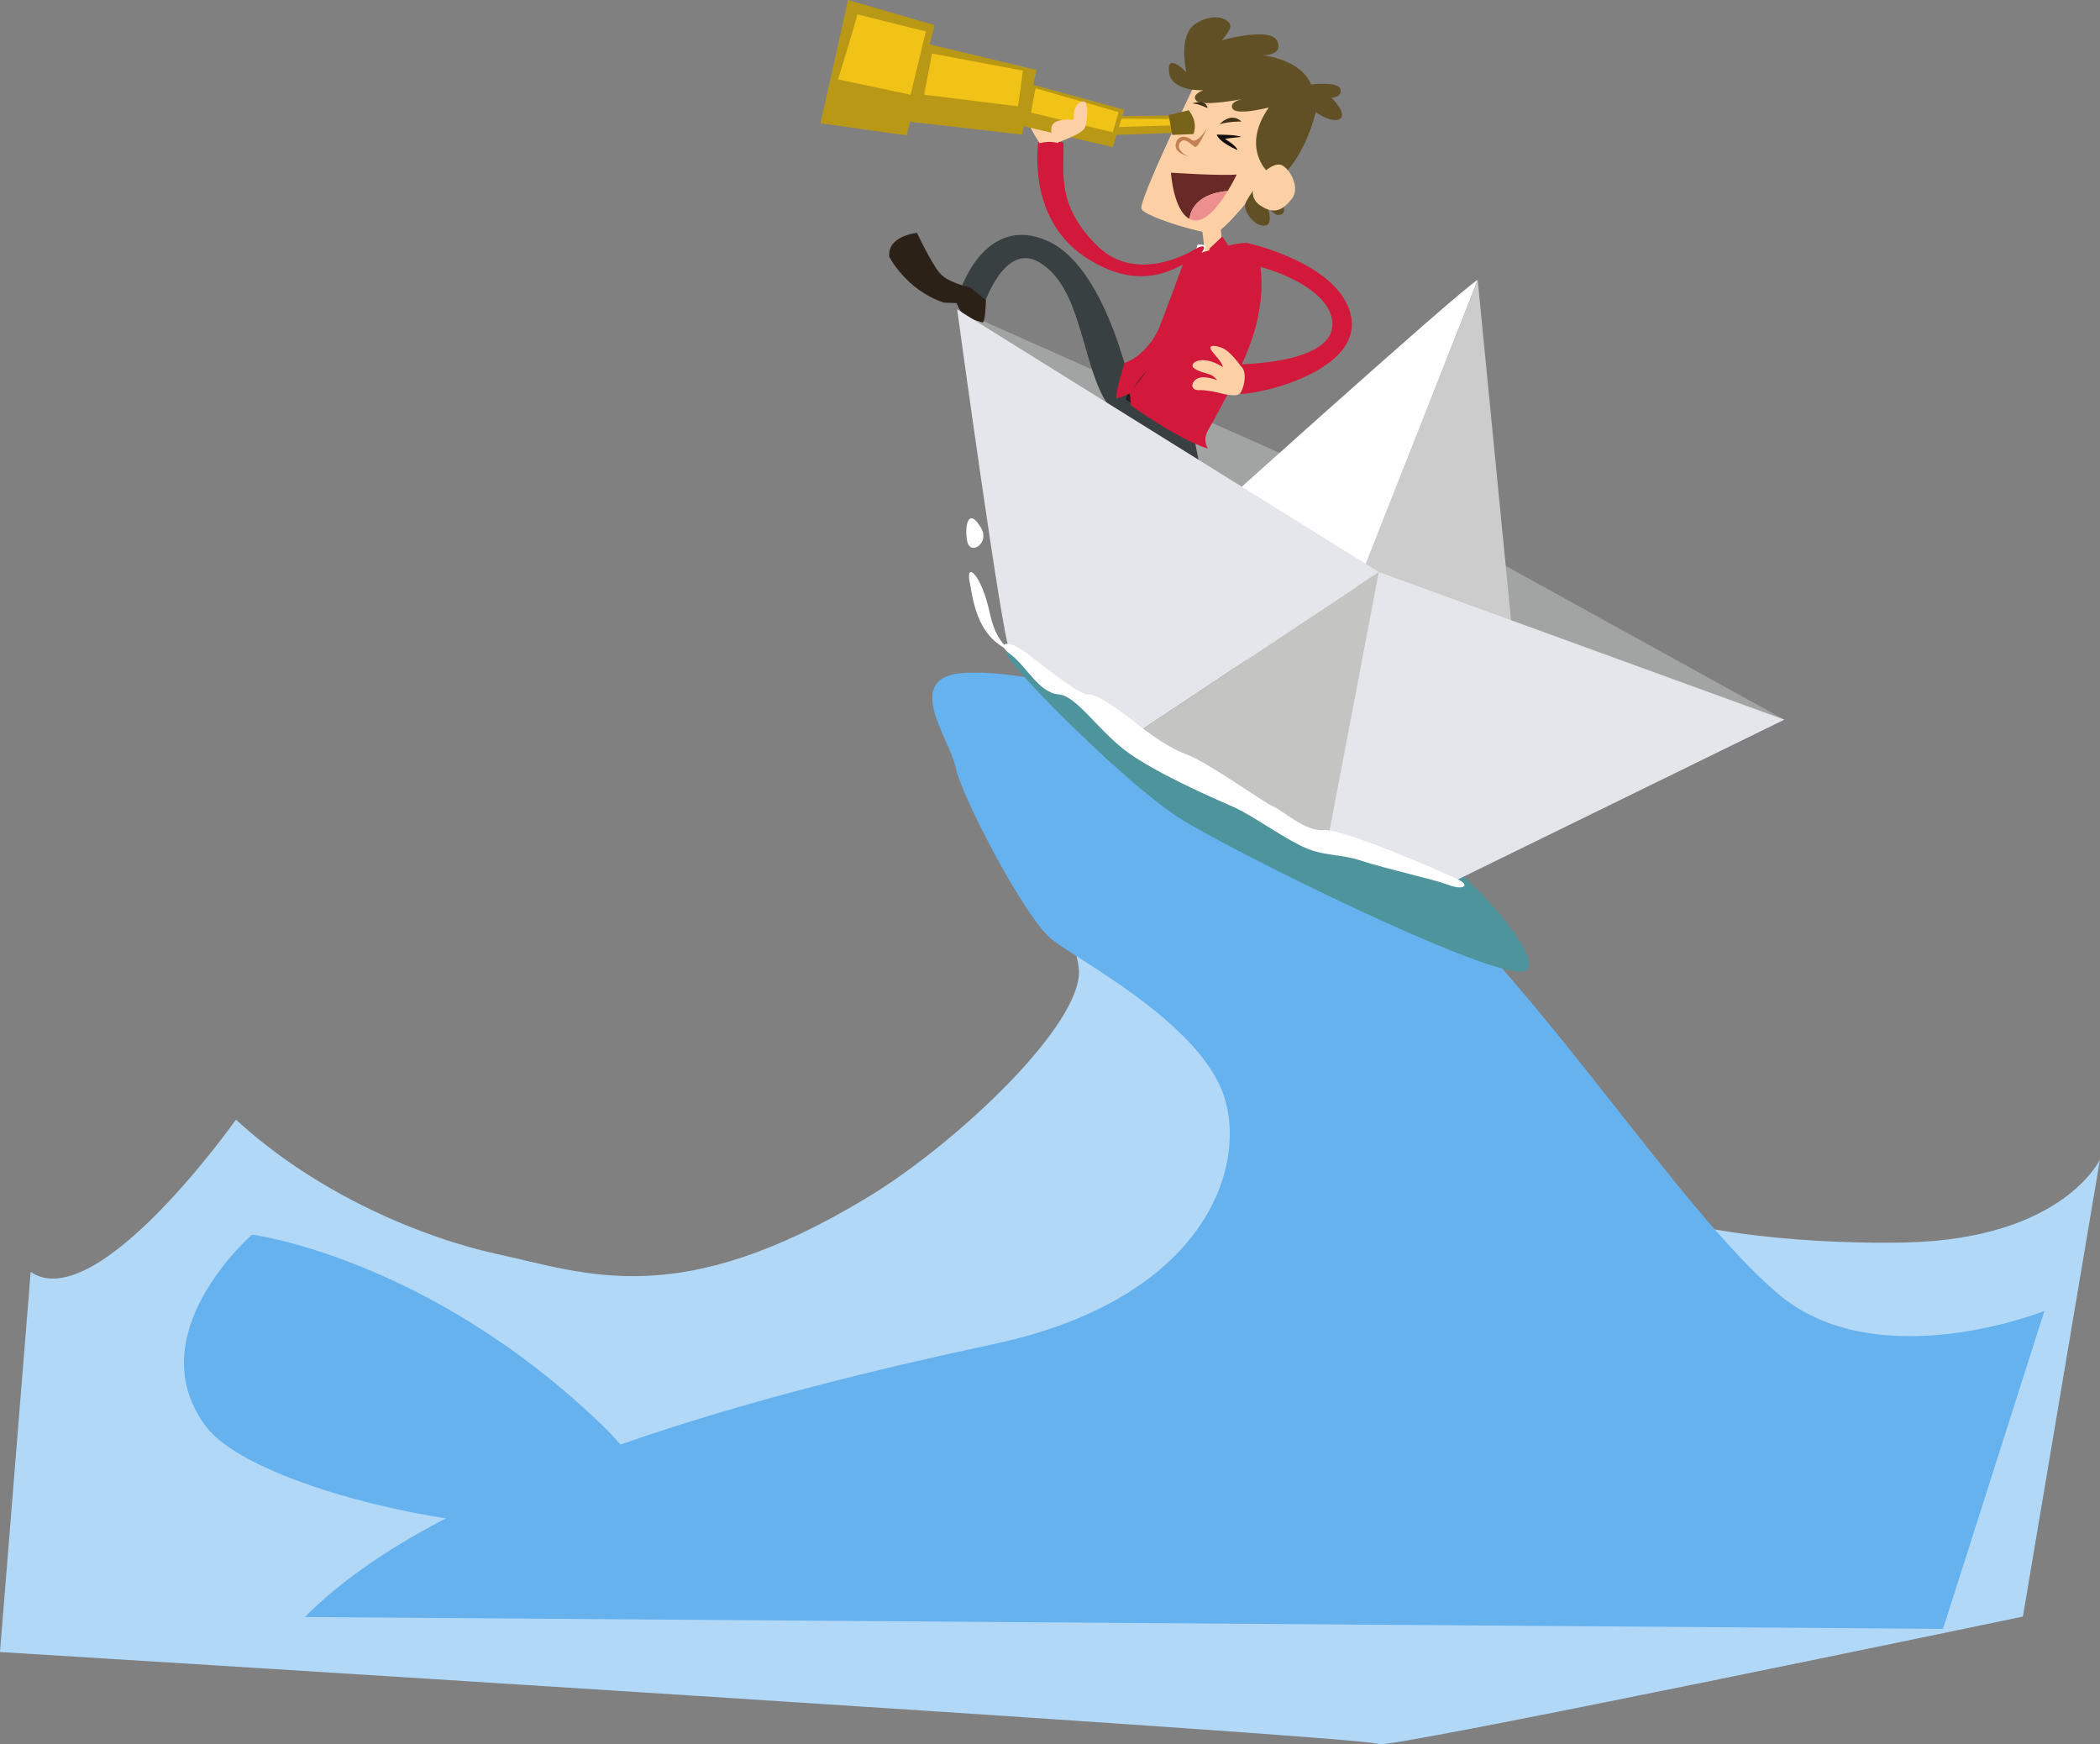 <?xml version="1.0" encoding="UTF-8" standalone="no"?>
<!-- Created with Inkscape (http://www.inkscape.org/) -->

<svg
   xmlns:dc="http://purl.org/dc/elements/1.1/"
   xmlns:cc="http://creativecommons.org/ns#"
   xmlns:rdf="http://www.w3.org/1999/02/22-rdf-syntax-ns#"
   xmlns:svg="http://www.w3.org/2000/svg"
   xmlns="http://www.w3.org/2000/svg"
   xmlns:sodipodi="http://sodipodi.sourceforge.net/DTD/sodipodi-0.dtd"
   xmlns:inkscape="http://www.inkscape.org/namespaces/inkscape"
   width="298.641"
   height="248.04"
   viewBox="0 0 298.641 248.04"
   id="svg4873"
   version="1.1"
   inkscape:version="0.91 r"
   sodipodi:docname="man.svg">
  <rect x="0" y="0" width="298.641" height="248.04" fill="#808080" stroke="none"/>
  <defs
     id="defs4875" />
  <sodipodi:namedview
     id="base"
     pagecolor="#ffffff"
     bordercolor="#666666"
     borderopacity="1.0"
     inkscape:pageopacity="0"
     inkscape:pageshadow="2"
     inkscape:zoom="1.4"
     inkscape:cx="148.76754"
     inkscape:cy="118.0595"
     inkscape:document-units="px"
     inkscape:current-layer="layer1"
     showgrid="false"
     inkscape:window-width="1366"
     inkscape:window-height="716"
     inkscape:window-x="0"
     inkscape:window-y="0"
     inkscape:window-maximized="1"
     units="px"
     width="300mm"
     fit-margin-top="0"
     fit-margin-left="0"
     fit-margin-right="0"
     fit-margin-bottom="0" />
  <g
     inkscape:label="Layer 1"
     inkscape:groupmode="layer"
     id="layer1"
     transform="translate(-2.805,-754.122)">
    <path
       inkscape:connector-curvature="0"
       id="path3352"
       style="fill:#b2d8f7;fill-opacity:1;fill-rule:nonzero;stroke:none"
       d="m 144.125,865.169 c 0,0 11.077,18.798 12.085,26.518 1.007,7.721 -17.278,24.968 -29.988,32.669 -26.856,16.273 -39.82,10.889 -52.733,8.083 -10.201,-2.217 -25.38,-8.294 -37.129,-19.11 0,0 -19.793,28.039 -29.192,21.661 l -4.364,54.044 c 0,0 196.036,12.084 196.036,13.09 0,1.007 91.64,-18.125 91.64,-18.125 l 10.965,-65.013 c 0,0 -5.186,11.269 -27.572,11.815 -11.137,0.272 -32.402,-0.846 -42.137,-6.553 -9.735,-5.706 -66.473,-52.939 -73.35,-57.184 -6.877,-4.245 -14.262,-1.895 -14.262,-1.895" />
    <path
       inkscape:connector-curvature="0"
       id="path3354"
       style="fill:#66b2ef;fill-opacity:1;fill-rule:nonzero;stroke:none"
       d="m 293.535,940.536 c 0,0 -23.885,9.555 -37.983,-2.53 -14.098,-12.084 -32.55,-41.942 -51.671,-59.049 -17.791,-15.917 -46.2,-29.779 -63.587,-29.167 -9.537,0.336 -2.382,9.399 -1.596,13.427 0.786,4.028 9.85,21.483 13.71,24.505 3.86,3.021 19.415,11.077 23.89,20.812 4.475,9.734 -0.71,29.986 -32.122,36.699 -31.412,6.714 -78.205,18.687 -98.01,38.828 l 232.96,1.678 14.409,-45.204" />
    <path
       inkscape:connector-curvature="0"
       id="path3372"
       style="fill:#66b2ef;fill-opacity:1;fill-rule:nonzero;stroke:none"
       d="m 38.657,929.677 c 0,0 25.178,3.276 49.991,27.3 24.812,24.024 -46.714,13.104 -56.543,0 -9.828,-13.104 6.552,-27.3 6.552,-27.3" />
    <path
       inkscape:connector-curvature="0"
       id="path3376"
       style="fill:#ffffff;fill-opacity:1;fill-rule:nonzero;stroke:none"
       d="m 147.906,847.156 c 0,0 -3.146,-0.204 -4.327,-5.781 -1.181,-5.577 -3.45,-7.448 -2.891,-4.571 0.559,2.878 1.078,8.787 7.218,10.352" />
    <path
       inkscape:connector-curvature="0"
       id="path3378"
       style="fill:#ffffff;fill-opacity:1;fill-rule:nonzero;stroke:none"
       d="m 142.36,829.263 c -1.844,-3.226 -2.422,-0.35 -2.011,1.801 0.411,2.151 3.212,0.3 2.011,-1.801" />
    <path
       inkscape:connector-curvature="0"
       id="path3388"
       style="fill:#4e949c;fill-opacity:1;fill-rule:nonzero;stroke:none"
       d="m 146.766,844.864 c 0,0 -1.922,0.406 -0.415,2.933 1.507,2.527 16.924,18.179 24.595,22.911 7.671,4.732 42.001,21.752 48.147,21.567 4.803,-0.144 -6.26,-12.831 -11.538,-16.289 -5.278,-3.458 -53.281,-29.73 -60.789,-31.122" />
    <path
       inkscape:connector-curvature="0"
       id="path3390"
       style="fill:#a2a4a3;fill-opacity:1;fill-rule:nonzero;stroke:none"
       d="m 138.92,798.122 61.561,27.391 56.071,30.946 L 194.578,840.91 138.92,798.122" />
    <path
       inkscape:connector-curvature="0"
       id="path3392"
       style="fill:#394042;fill-opacity:1;fill-rule:nonzero;stroke:none"
       d="m 164.13,811.531 c 0,0 -3.444,-19.097 -12.284,-23.119 -8.84,-4.021 -12.42,6.843 -12.42,6.843 0,0 1.678,2.451 3.133,2.674 0,0 2.898,-9.399 7.925,-6.578 6.957,3.904 5.971,17.345 11.275,21.906 5.171,4.447 12.881,2.849 2.371,-1.727" />
    <path
       inkscape:connector-curvature="0"
       id="path3394"
       style="fill:#2c2117;fill-opacity:1;fill-rule:nonzero;stroke:none"
       d="m 140.742,794.979 c 0,0 -3.064,-0.61 -4.269,-1.994 -1.205,-1.384 -3.264,-5.752 -3.264,-5.752 0,0 -4.236,0.399 -3.941,3.398 0,0 2.42,4.784 7.795,6.527 l 1.797,0.061 c 0,0 0.277,0.874 0.876,1.51 0.599,0.636 2.309,1.096 2.766,1.235 0.457,0.139 0.509,-3.167 0.509,-3.167 l -2.269,-1.818" />
    <path
       inkscape:connector-curvature="0"
       id="path3396"
       style="fill:#394042;fill-opacity:1;fill-rule:nonzero;stroke:none"
       d="m 172.322,814.616 c 0,0 3.138,18.479 6.92,25.864 l -4.533,1.511 c 0,0 -2.974,-17.12 -4.127,-21.987 -1.153,-4.867 -6.409,-3.971 -7.679,-6.519 -1.269,-2.548 0.61,-5.476 4.155,-4.094 3.546,1.382 5.265,5.226 5.265,5.226" />
    <path
       inkscape:connector-curvature="0"
       id="path3404"
       style="fill:#fcd0a4;fill-opacity:1;fill-rule:nonzero;stroke:none"
       d="m 173.682,786.394 c 0,0 0.644,3.495 0.207,4.647 -0.437,1.152 1.865,1.599 2.515,0.445 0.65,-1.153 -0.163,-5.316 -0.06,-5.528 0.103,-0.212 -2.663,0.436 -2.663,0.436" />
    <path
       inkscape:connector-curvature="0"
       id="path3416"
       style="fill:#ffffff;fill-opacity:1;fill-rule:nonzero;stroke:none"
       d="m 174.22,789.049 c 0,0 -0.352,-0.196 -1.099,-0.142 0,0 -0.439,1.464 -0.813,2.121 l 1.442,-0.01 c 0,0 0.46,-1.348 0.471,-1.969" />
    <path
       inkscape:connector-curvature="0"
       id="path3420"
       style="fill:#1c1f21;fill-opacity:1;fill-rule:nonzero;stroke:none"
       d="m 163.33,805.491 -0.532,3.813 0.831,0.158 -0.175,0.802 c 0,0 4.826,4.663 7.608,5.848 0,0 -3.097,-1.552 -8.143,-5.187 l 0.254,-1.042 c 0,0 -0.499,-0.302 -0.726,-0.34 0,0 0.184,-2.878 0.883,-4.052" />
    <g
       id="g4219">
      <path
         d="m 172.95,789.442 c 0,0 -8.227,5.416 -14.114,-0.38 -5.887,-5.796 -4.683,-10.45 -4.793,-14.643 0,0 -1.44,-0.55 -3.579,-0.097 0,0 -1.705,10.723 6.54,16.269 8.244,5.546 13.29,1.259 14.945,0.735 1.655,-0.524 3.181,-3.028 1.001,-1.884"
         style="fill:#d2193b;fill-opacity:1;fill-rule:nonzero;stroke:none"
         id="path3398"
         inkscape:connector-curvature="0" />
      <path
         d="m 180.157,788.69 c 0.386,0.048 13.382,2.99 14.8,10.481 1.417,7.491 -12.311,10.97 -15.918,10.972 0,0 -2.156,-2.978 -0.399,-4.211 0,0 14.049,0.045 13.648,-5.937 -0.351,-5.227 -9.976,-8.17 -12.345,-8.336 -2.369,-0.166 -1.685,-3.207 0.214,-2.97"
         style="fill:#d2193b;fill-opacity:1;fill-rule:nonzero;stroke:none"
         id="path3400"
         inkscape:connector-curvature="0" />
      <path
         d="m 171.395,790.744 c 0,0 -2.54,6.87 -3.599,9.614 -1.059,2.744 -3.228,4.789 -5.064,5.369 0,0 -1.49,4.614 -1.118,5.089 l 1.874,-0.732 0.137,1.679 c 0,0 6.659,4.804 10.961,6.157 0,0 -0.818,-1.155 0.003,-2.59 2.033,-3.555 5.731,-10.407 6.877,-15.095 1.608,-6.581 0.367,-11.316 -1.309,-11.546 -1.676,-0.23 -8.762,2.055 -8.762,2.055"
         style="fill:#d2193b;fill-opacity:1;fill-rule:nonzero;stroke:none"
         id="path3402"
         inkscape:connector-curvature="0" />
      <path
         d="m 174.827,789.447 -0.556,2.244 -0.229,-1.854 -1.685,2.104 c 0,0 -2.928,10.054 -4.594,12.447 0,0 9.822,-9.069 9.469,-12.475 -0.353,-3.406 -0.696,-2.082 -0.696,-2.082 l -1.708,-0.385"
         style="fill:#d2193b;fill-opacity:1;fill-rule:nonzero;stroke:none"
         id="path3406"
         inkscape:connector-curvature="0" />
    </g>
    <path
       inkscape:connector-curvature="0"
       id="path3410"
       style="fill:#d2193b;fill-opacity:1;fill-rule:nonzero;stroke:none"
       d="m 176.974,790.155 c 0,0 1.221,1.422 3.112,2.952 0,0 -4.173,3.45 -5.103,4.057 0,0 2.649,3.087 2.525,4.776 0,0 -10.146,3.822 -11.696,4.989 0,0 1.51,-2.015 3.4,-3.934 1.89,-1.919 8.839,-8.545 7.762,-12.84" />
    <path
       inkscape:connector-curvature="0"
       id="path3418"
       style="fill:#d2193b;fill-opacity:1;fill-rule:nonzero;stroke:none"
       d="m 176.63,787.753 -1.803,1.694 c 0,0 1.152,1.629 1.318,1.879 0,0 1.075,-1.49 1.317,-2.317 l -0.832,-1.257" />
    <path
       inkscape:connector-curvature="0"
       id="path3422"
       style="fill:#d2193b;fill-opacity:1;fill-rule:nonzero;stroke:none"
       d="m 164.575,807.511 c 0.169,0.12 0.449,0.015 0.625,-0.235 0.176,-0.249 0.182,-0.548 0.013,-0.668 -0.169,-0.12 -0.449,-0.015 -0.625,0.235 -0.176,0.249 -0.182,0.548 -0.013,0.668" />
    <path
       inkscape:connector-curvature="0"
       id="path3424"
       style="fill:#d2193b;fill-opacity:1;fill-rule:nonzero;stroke:none"
       d="m 163.593,808.53 c 0.146,0.147 0.44,0.091 0.656,-0.124 0.216,-0.216 0.273,-0.509 0.127,-0.656 -0.146,-0.147 -0.44,-0.091 -0.656,0.124 -0.216,0.215 -0.273,0.509 -0.127,0.656" />
    <path
       inkscape:connector-curvature="0"
       id="path3426"
       style="fill:#1c1f21;fill-opacity:1;fill-rule:nonzero;stroke:none"
       d="m 165.812,806.929 c 0,0 -1.404,1.936 -1.821,2.36 0,0 1.169,-1.704 1.821,-2.36" />
    <path
       inkscape:connector-curvature="0"
       id="path3428"
       style="fill:#fcd0a4;fill-opacity:1;fill-rule:nonzero;stroke:none"
       d="m 179.249,806.182 c 0,0 -1.417,-2.105 -2.655,-2.591 -1.238,-0.486 -1.938,-0.343 -1.544,0.303 0.394,0.647 1.579,1.687 1.658,2.424 0,0 -1.104,-0.754 -2.27,-0.935 -1.166,-0.181 -2.082,0.213 -2.047,0.769 0.035,0.556 1.668,0.971 2.368,1.188 0.7,0.216 1.147,0.847 1.147,0.847 0,0 -2.121,-0.874 -3.053,-0.09 -0.932,0.783 -0.376,1.556 0.414,1.503 0.79,-0.053 2.284,0.227 2.793,0.358 0.509,0.131 2.499,0.686 3.057,0.132 0.558,-0.554 1.175,-3.113 0.133,-3.908" />
    <path
       inkscape:connector-curvature="0"
       id="path3430"
       style="fill:#fcd0a4;fill-opacity:1;fill-rule:nonzero;stroke:none"
       d="m 172.978,765.592 c 0,0 -8.298,17.068 -7.852,18.227 0.446,1.159 9.404,3.79 10.56,3.44 1.156,-0.351 5.889,-5.764 7.401,-8.685 1.512,-2.921 1.281,-12.004 -0.127,-12.902 -1.409,-0.898 -9.982,-0.08 -9.982,-0.08" />
    <path
       inkscape:connector-curvature="0"
       id="path3432"
       style="fill:#614f26;fill-opacity:1;fill-rule:nonzero;stroke:none"
       d="m 173.944,766.956 c 0,0 -4.593,0.257 -4.897,-2.617 -0.304,-2.875 2.482,0.067 2.482,0.067 0,0 -1.29,-5.29 1.335,-6.938 2.624,-1.649 4.604,-0.639 4.869,0.132 0.266,0.772 -1.208,2.26 -1.208,2.26 0,0 7.029,-2.007 7.927,0.12 0.898,2.126 -2.156,2 -2.156,2 0,0 5.433,0.477 6.957,4.15 0,0 3.93,-0.467 4.185,0.687 0.256,1.153 -1.275,1.207 -1.275,1.207 0,0 2.303,2.26 1.197,2.994 -1.107,0.734 -3.45,-0.954 -3.45,-0.954 0,0 -1.74,7.787 -6.39,10.145 0,0 2.768,3.61 1.602,4.343 -1.167,0.732 -2.25,-1.59 -2.25,-1.59 0,0 1.254,3.091 -0.184,3.244 -1.437,0.152 -3.093,-1.974 -2.775,-3.113 0.318,-1.138 3.174,-4.52 3.174,-4.52 0,0 -3.83,-3.476 0.153,-9.168 0,0 -4.619,1.212 -5.163,0.146 -0.544,-1.066 1.662,-1.388 1.662,-1.388 0,0 -5.956,1.176 -6.792,0.293 -0.836,-0.883 0.996,-1.502 0.996,-1.502" />
    <path
       inkscape:connector-curvature="0"
       id="path3434"
       style="fill:#fcd0a4;fill-opacity:1;fill-rule:nonzero;stroke:none"
       d="m 181.727,779.396 c 0,0 2.17,-2.521 3.486,-1.72 1.316,0.8 2.425,3.322 1.305,4.717 -1.12,1.395 -2.359,2.42 -4.516,0.928 -2.157,-1.492 -0.275,-3.925 -0.275,-3.925" />
    <path
       inkscape:connector-curvature="0"
       id="path3436"
       style="fill:#c38052;fill-opacity:1;fill-rule:nonzero;stroke:none"
       d="m 174.468,772.273 c 0,0 -1.227,2.976 -1.746,2.723 -0.519,-0.253 -1.255,-1.276 -1.938,-0.769 -0.683,0.507 -0.332,1.663 1.137,2.133 0,0 -2.235,-0.395 -1.909,-1.819 0.325,-1.424 1.77,-1.003 2.2,-0.561 0.431,0.441 1.403,-0.201 2.256,-1.706" />
    <path
       inkscape:connector-curvature="0"
       id="path3438"
       style="fill:#140e0c;fill-opacity:1;fill-rule:nonzero;stroke:none"
       d="m 175.827,773.265 c 0,0 2.867,-0.017 3.478,0.333 0,0 -1.676,0.146 -2.3,0.272 0,0 1.693,1.001 1.772,1.577 0,0 -2.458,-0.974 -2.95,-2.182" />
    <path
       inkscape:connector-curvature="0"
       id="path3440"
       style="fill:#403218;fill-opacity:1;fill-rule:nonzero;stroke:none"
       d="m 176.249,771.796 c 0,0 1.53,-1.819 3.116,-0.392 0,0 -1.766,-0.049 -3.116,0.392" />
    <path
       inkscape:connector-curvature="0"
       id="path3442"
       style="fill:#403218;fill-opacity:1;fill-rule:nonzero;stroke:none"
       d="m 172.352,768.823 c 0,0 1.943,-0.711 2.192,0.681 0,0 -1.289,-0.636 -2.192,-0.681" />
    <path
       inkscape:connector-curvature="0"
       id="path3444"
       style="fill:#692926;fill-opacity:1;fill-rule:nonzero;stroke:none"
       d="m 169.326,778.678 c 0,0 0.342,5.348 2.622,6.558 0.496,-3.273 4.05,-3.859 5.46,-3.961 0.776,-1.274 1.274,-2.343 1.274,-2.343 -2.108,0.229 -9.356,-0.254 -9.356,-0.254" />
    <path
       inkscape:connector-curvature="0"
       id="path3446"
       style="fill:#ed8f8f;fill-opacity:1;fill-rule:nonzero;stroke:none"
       d="m 171.948,785.236 c 0.197,0.105 0.407,0.182 0.634,0.218 1.737,0.28 3.619,-2.197 4.826,-4.179 -1.41,0.102 -4.964,0.688 -5.46,3.961" />
    <path
       inkscape:connector-curvature="0"
       id="path3448"
       style="fill:#fcd0a4;fill-opacity:1;fill-rule:nonzero;stroke:none"
       d="m 150.644,774.487 c 0,0 -2.045,-3.187 -2.127,-4.308 -0.081,-1.121 3.419,-0.824 4.56,-0.047 1.14,0.777 0.205,4.337 0.205,4.337 0,0 -1.153,-0.39 -2.638,0.017" />
    <path
       inkscape:connector-curvature="0"
       id="path3450"
       style="fill:#b99816;fill-opacity:1;fill-rule:nonzero;stroke:none"
       d="m 133.719,760.117 16.505,3.962 -2.09,9.178 -16.181,-1.85 1.766,-11.29" />
    <path
       inkscape:connector-curvature="0"
       id="path3452"
       style="fill:#f1c316;fill-opacity:1;fill-rule:nonzero;stroke:none"
       d="m 135.347,761.731 12.927,2.44 -0.689,5.071 -13.359,-1.651 1.121,-5.86" />
    <path
       inkscape:connector-curvature="0"
       id="path3454"
       style="fill:#b99816;fill-opacity:1;fill-rule:nonzero;stroke:none"
       d="m 160.023,770.662 9.593,-0.115 0.38,2.467 -8.996,0.301 -0.977,-2.653" />
    <path
       inkscape:connector-curvature="0"
       id="path3456"
       style="fill:#f1c316;fill-opacity:1;fill-rule:nonzero;stroke:none"
       d="m 161.327,770.987 8.365,0.058 0.138,0.894 -8.544,0.265 0.041,-1.217" />
    <path
       inkscape:connector-curvature="0"
       id="path3458"
       style="fill:#766319;fill-opacity:1;fill-rule:nonzero;stroke:none"
       d="m 169.01,770.481 2.836,-0.684 c 0,0 1.388,1.527 0.675,3.386 l -3.014,0.127 -0.497,-2.829" />
    <path
       inkscape:connector-curvature="0"
       id="path3460"
       style="fill:#b99816;fill-opacity:1;fill-rule:nonzero;stroke:none"
       d="m 148.44,765.824 14.248,3.896 -1.636,5.327 -14.089,-3.311 1.477,-5.912" />
    <path
       inkscape:connector-curvature="0"
       id="path3462"
       style="fill:#f1c316;fill-opacity:1;fill-rule:nonzero;stroke:none"
       d="m 150.075,766.681 11.805,3.38 -0.824,2.87 -11.646,-2.795 0.665,-3.454" />
    <path
       inkscape:connector-curvature="0"
       id="path3464"
       style="fill:#fcd0a4;fill-opacity:1;fill-rule:nonzero;stroke:none"
       d="m 153.386,774.321 c 0,0 3.174,-1.117 3.644,-1.944 0.47,-0.827 0.539,-3.366 0.101,-3.73 -0.438,-0.364 -1.785,0.221 -1.635,2.494 0,0 -3.014,-0.286 -3.164,1.109 -0.15,1.395 0.283,1.602 1.054,2.071" />
    <path
       inkscape:connector-curvature="0"
       id="path3466"
       style="fill:#b99816;fill-opacity:1;fill-rule:nonzero;stroke:none"
       d="m 123.392,754.122 12.313,3.566 -3.973,15.679 -12.254,-1.717 c 0,0 3.64,-16.044 3.914,-17.529" />
    <path
       inkscape:connector-curvature="0"
       id="path3468"
       style="fill:#f1c316;fill-opacity:1;fill-rule:nonzero;stroke:none"
       d="m 124.734,756.168 9.737,2.431 -2.172,8.998 -10.316,-2.191 c 0,0 2.595,-8.39 2.751,-9.238" />
    <path
       inkscape:connector-curvature="0"
       id="path3484"
       style="fill:#ffffff;fill-opacity:1;fill-rule:nonzero;stroke:none"
       d="m 169.218,832.497 c 0,0 41.333,-37.312 43.729,-38.569 l -25.254,64.592 -18.475,-26.023" />
    <path
       inkscape:connector-curvature="0"
       id="path3486"
       style="fill:#cccccc;fill-opacity:1;fill-rule:nonzero;stroke:none"
       d="m 219.093,856.625 -6.146,-62.697 -25.23,63.922 31.376,-1.225" />
    <path
       inkscape:connector-curvature="0"
       id="path3488"
       style="fill:#e5e6eb;fill-opacity:1;fill-rule:nonzero;stroke:none"
       d="m 138.92,798.122 59.967,37.344 -35.612,23.66 c 0,0 -15.997,-12.027 -16.923,-12.733 -0.926,-0.705 -7.431,-48.272 -7.431,-48.272" />
    <path
       inkscape:connector-curvature="0"
       id="path3490"
       style="fill:#c4c5c3;fill-opacity:1;fill-rule:nonzero;stroke:none"
       d="m 191.68,873.305 c 0.754,-0.072 7.206,-37.839 7.206,-37.839 l -35.612,23.66 c 0,0 27.121,14.301 28.406,14.179" />
    <path
       inkscape:connector-curvature="0"
       id="path3492"
       style="fill:#e5e6eb;fill-opacity:1;fill-rule:nonzero;stroke:none"
       d="m 256.551,856.458 -57.665,-20.992 -7.206,37.839 16.967,6.594 47.904,-23.441" />
    <path
       inkscape:connector-curvature="0"
       id="path3494"
       style="fill:#ffffff;fill-opacity:1;fill-rule:nonzero;stroke:none"
       d="m 210.142,879.168 c 1.791,0.85 0.814,1.642 -1.495,0.732 -1.693,-0.667 -8.918,-2.275 -12.194,-3.367 -3.276,-1.092 -5.46,-0.546 -8.736,-2.184 -3.276,-1.638 -6.891,-4.34 -9.634,-5.537 -2.742,-1.197 -10.116,-4.411 -14.528,-7.445 -4.413,-3.034 -7.54,-8.322 -10.253,-8.512 -2.713,-0.19 -4.625,-4.123 -6.877,-5.761 -1.791,-1.303 -0.655,-2.082 1.481,-0.7 2.136,1.382 7.988,6.442 9.612,6.461 1.624,0.018 4.933,2.641 6.191,3.604 1.258,0.963 4.64,3.755 7.772,4.907 3.132,1.152 10.941,6.822 12.406,7.445 1.464,0.623 4.555,3.601 7.196,3.353 2.64,-0.248 16.552,5.814 19.06,7.004" />
    <path
       style="opacity:0;fill:#711361;fill-opacity:0.6"
       d="m 194.925,1001.383 c -2.098,-0.51 -71.24,-5.109 -147.205,-9.792 -20.783,-1.281 -39.354,-2.494 -41.27,-2.696 l -3.483,-0.366 0.353,-2.742 c 0.194,-1.508 1.115,-12.796 2.046,-25.085 0.931,-12.289 1.813,-22.951 1.96,-23.693 0.222,-1.119 0.658,-1.303 2.565,-1.081 1.507,0.176 3.371,-0.251 5.416,-1.241 3.717,-1.8 12.103,-9.614 17.302,-16.125 l 3.738,-4.681 4.208,3.277 c 11.834,9.215 25.598,14.728 44.926,17.993 7.606,1.285 15.378,0.562 23.348,-2.172 16.205,-5.559 34.876,-19.323 43.962,-32.408 3.698,-5.326 4.255,-7.509 2.997,-11.747 -1.296,-4.364 -4.46,-11.295 -8.363,-18.318 -1.94,-3.491 -2.697,-5.422 -2.128,-5.422 0.487,0 2.363,2.735 4.17,6.079 5.029,9.306 6.591,11.087 14.354,16.37 14.059,9.567 18.824,15.544 18.771,23.546 -0.079,11.894 -9.993,22.465 -25.782,27.491 -2.349,0.748 -10.866,2.872 -18.926,4.72 -16.263,3.729 -28.625,7.171 -40.659,11.319 l -7.998,2.757 -3.174,-2.949 C 74.583,943.762 59.6,935.214 45.124,931.066 l -6.21,-1.779 -3.1,3.371 c -9.835,10.696 -9.152,22.365 1.68,28.713 3.899,2.285 10.855,4.776 19.004,6.805 l 7.144,1.779 -2.869,1.89 c -3.517,2.317 -9.112,6.972 -9.112,7.581 0,0.246 32.604,0.644 72.453,0.884 39.849,0.24 92.266,0.628 116.483,0.862 l 44.03,0.425 5.91,-18.776 c 3.251,-10.327 5.996,-18.69 6.101,-18.586 0.167,0.167 -5.214,33.381 -6.143,37.919 -0.256,1.248 -0.856,1.824 -2.126,2.044 -0.974,0.168 -21.005,4.191 -44.514,8.941 -38.717,7.822 -45.773,9.01 -48.931,8.243 z"
       id="path4784"
       inkscape:connector-curvature="0" />
  </g>
</svg>
